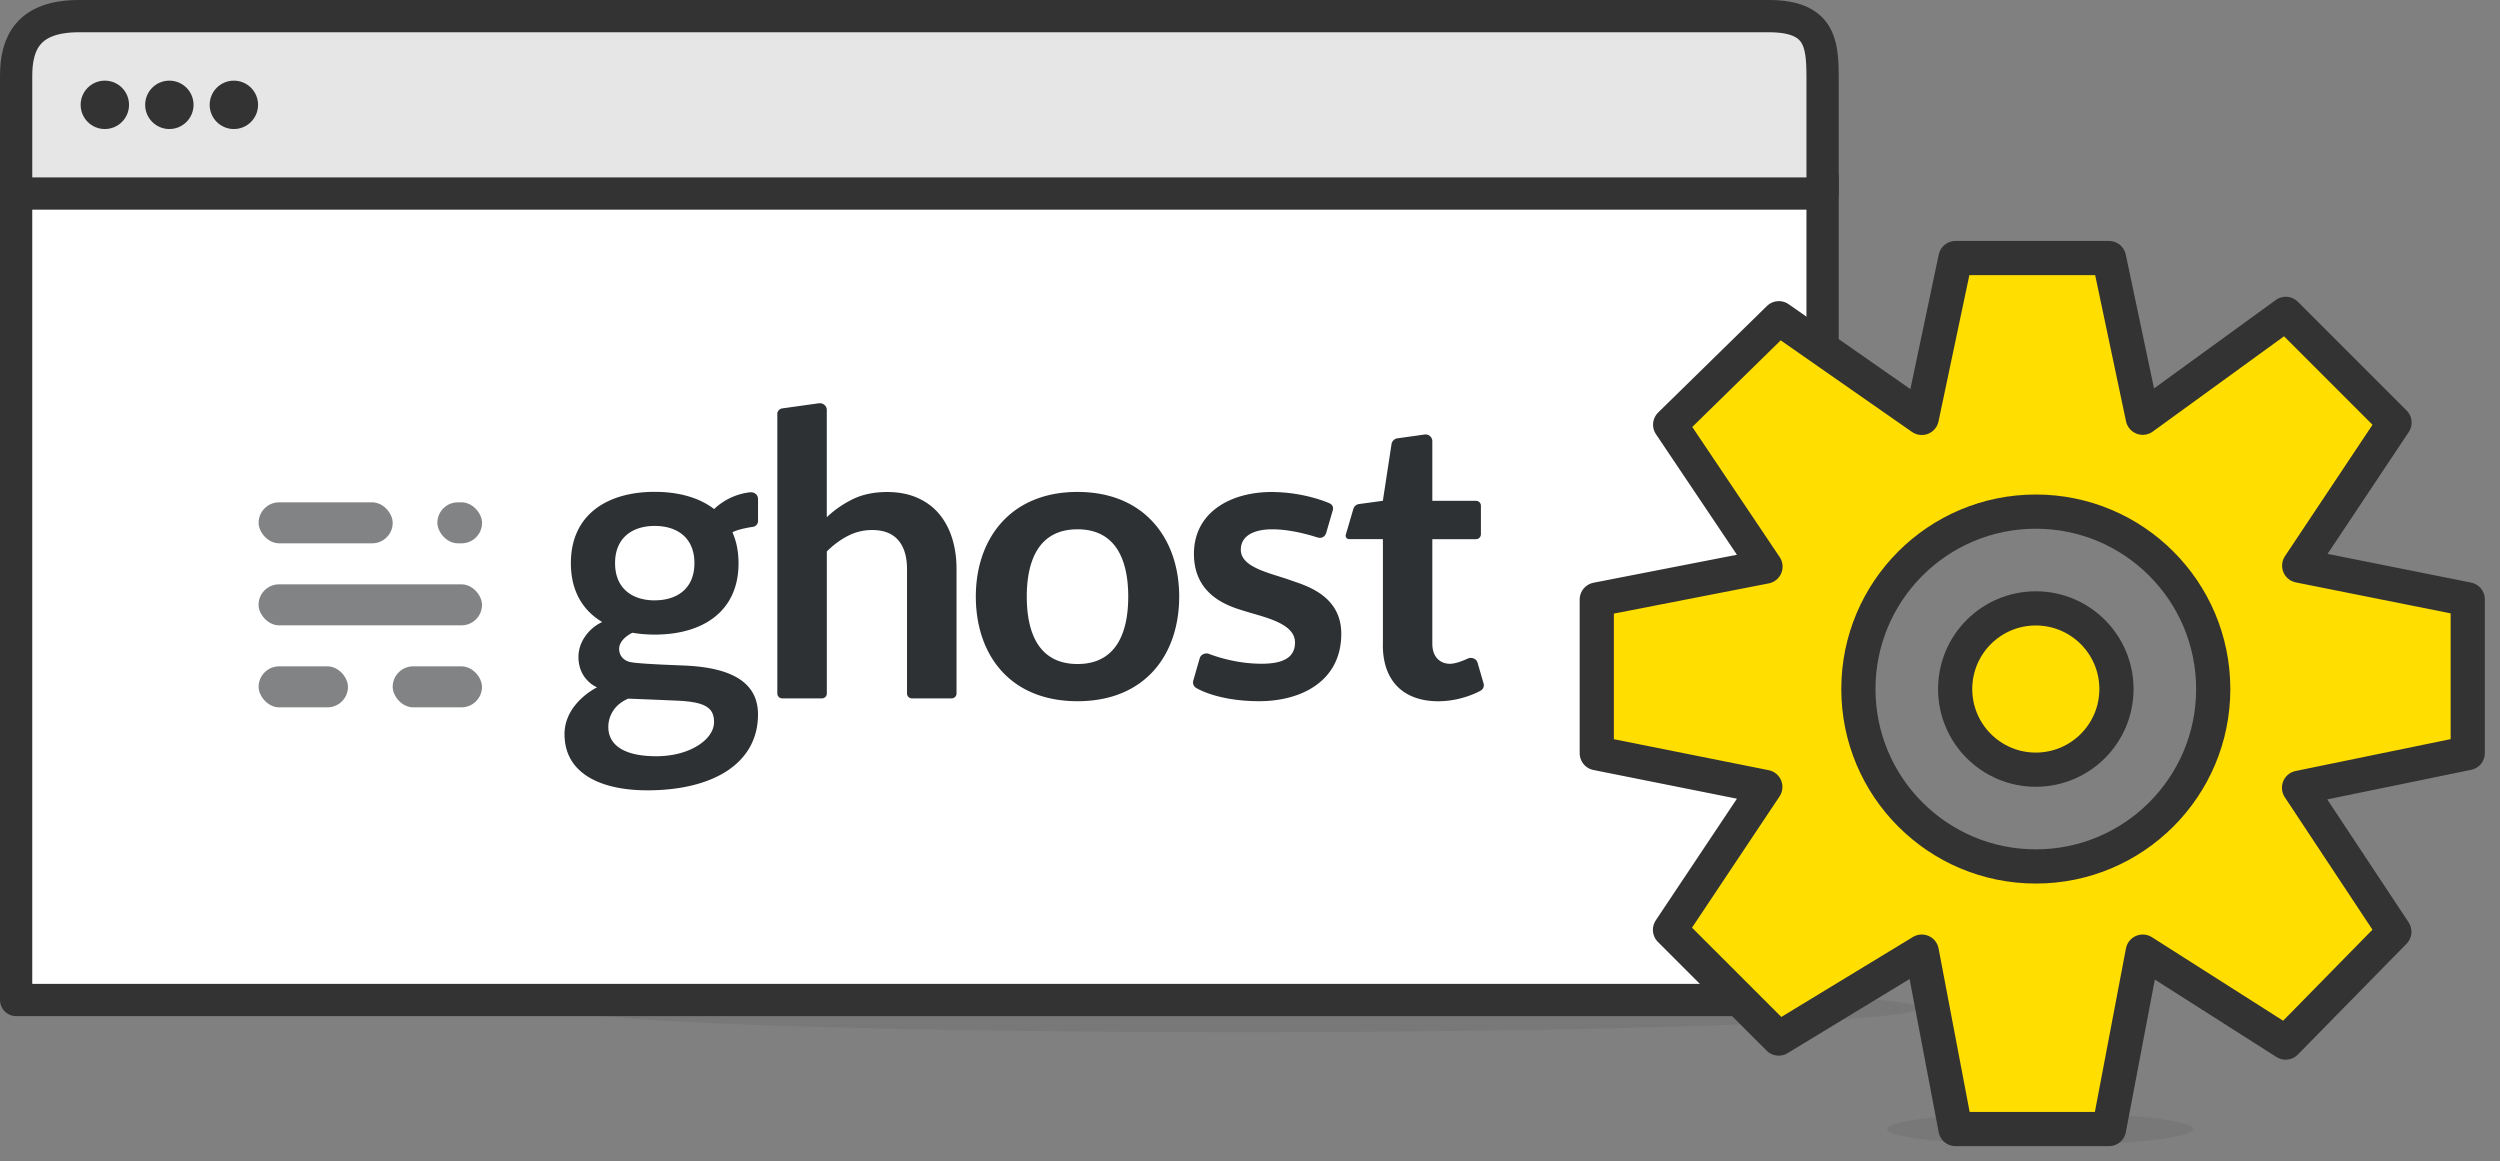 <svg width="155" height="72" xmlns="http://www.w3.org/2000/svg"><rect width="100%" height="100%" fill="#808080" stroke="none"/><g transform="translate(1 1)" fill-rule="nonzero" fill="none"><ellipse fill="#333" opacity=".09" cx="125.5" cy="69" rx="9.5" ry="1"/><ellipse fill="#333" opacity=".09" cx="76" cy="61.5" rx="42" ry="1.5"/><path stroke="#333" stroke-width="2" fill="#FFF" stroke-linecap="round" stroke-linejoin="round" d="M0 10h112v51H0z"/><path d="M108.68 0H3.897C.76 0 0 1.657 0 3.7V11h112V3.7c-.008-2.041-.188-3.695-3.32-3.7z" stroke="#333" stroke-width="2" fill="#E6E6E6" stroke-linecap="round" stroke-linejoin="round"/><circle fill="#333" cx="5.5" cy="5.5" r="1.5"/><circle fill="#333" cx="9.5" cy="5.5" r="1.5"/><circle fill="#333" cx="13.5" cy="5.5" r="1.5"/><path d="M152 36.16l-10.45-2.09 5.91-8.87-6.74-6.74-8.87 6.44-2.09-9.9h-9.52l-2.09 9.91-8.86-6.18-6.74 6.6 5.91 8.8L98 36.17v9.53l10.45 2.09-5.91 8.86 6.74 6.74 8.87-5.39 2.09 11h9.52l2.09-11 8.86 5.64 6.74-6.87-5.91-8.93L152 45.69v-9.53zm-26.78 16.56c-6.075 0-11-4.925-11-11s4.925-11 11-11 11 4.925 11 11-4.925 11-11 11z" stroke="#333" stroke-width="2.12" fill="#FFDE00" stroke-linecap="round" stroke-linejoin="round"/><path d="M65.805 29.5c-4.157 0-6.304 2.904-6.304 6.487s2.094 6.488 6.304 6.488c4.21 0 6.305-2.905 6.305-6.488 0-3.583-2.148-6.487-6.305-6.487zm3.146 6.499c-.004 2.304-.79 4.17-3.146 4.17s-3.142-1.866-3.145-4.17v-.012c.003-2.304.789-4.17 3.145-4.17 2.357 0 3.143 1.866 3.146 4.17v.012zM47.19 24.664a.36.36 0 0 1 .305-.343l2.275-.318c.211-.028.491.12.491.413v6.649a6.515 6.515 0 0 1 1.64-1.13c.598-.286 1.298-.43 2.103-.43.697 0 1.313.117 1.851.35.539.234.99.561 1.35.983.36.422.634.926.82 1.51.186.586.28 1.231.28 1.935V42c0 .165-.137.3-.308.3h-2.454a.305.305 0 0 1-.308-.298v-7.72c0-.77-.18-1.365-.54-1.787-.362-.422-.902-.633-1.623-.633-.53 0-1.027.12-1.49.357-.466.237-.904.56-1.319.97v8.811c0 .166-.137.3-.308.3h-2.453a.304.304 0 0 1-.308-.3V24.664h-.004zm37.55 14.329v-6.566h-2.075c-.17 0-.268-.13-.222-.288l.462-1.576a.422.422 0 0 1 .355-.312l1.477-.202.54-3.531a.434.434 0 0 1 .35-.34s1.414-.197 1.686-.237a.42.42 0 0 1 .491.422v3.686h2.703c.17 0 .309.135.309.302v1.776a.305.305 0 0 1-.309.302h-2.703v6.476c0 .905.558 1.25 1.092 1.25.326 0 .773-.171 1.107-.324.206-.094.524-.024.607.26l.377 1.3a.382.382 0 0 1-.189.43s-1.122.657-2.625.657c-2.113 0-3.437-1.215-3.437-3.482l.004-.003zm-6.861-7.176c-1.09 0-1.948.372-1.948 1.268 0 1.118 1.848 1.444 3.113 1.9.845.304 3.115.898 3.115 3.309 0 2.928-2.462 4.18-5.088 4.18-2.625 0-3.908-.822-3.908-.822a.393.393 0 0 1-.185-.434s.323-1.13.406-1.411c.074-.253.371-.341.56-.27.676.258 1.896.615 3.275.615 1.396 0 2.071-.42 2.071-1.319 0-1.195-1.886-1.56-3.133-1.949-.86-.267-3.133-.891-3.133-3.542 0-2.611 2.32-3.837 4.801-3.837 2.1 0 3.617.705 3.617.705a.346.346 0 0 1 .197.406l-.41 1.406c-.074.262-.291.382-.563.295-.6-.192-1.724-.5-2.794-.5h.007zM45.514 29.52a3.876 3.876 0 0 0-2.24 1.042c-.933-.723-2.23-1.068-3.685-1.068-2.916 0-5.195 1.392-5.195 4.423 0 1.741.75 2.94 1.942 3.647-.885.413-1.473 1.291-1.473 2.155 0 1.445 1.154 1.896 1.154 1.896S34 42.583 34 44.519C34 46.997 36.31 48 39.13 48c4.068 0 6.866-1.66 6.866-4.706 0-1.875-1.453-2.91-4.619-3.033-1.877-.073-3.094-.14-3.396-.238-.398-.13-.594-.445-.594-.794 0-.383.32-.748.823-1 .44.078.904.116 1.384.116 2.92 0 5.195-1.386 5.195-4.423 0-.736-.134-1.375-.378-1.92.429-.227 1.283-.339 1.283-.339a.366.366 0 0 0 .304-.347v-1.374c0-.283-.245-.445-.477-.418l-.007-.004zm-7.56 12.796s1.531.058 3.062.127c1.72.078 2.255.445 2.255 1.324 0 1.075-1.494 2.12-3.582 2.12-1.982 0-2.973-.683-2.973-1.816 0-.651.348-1.38 1.238-1.758v.003zm1.64-6.093c-1.381 0-2.46-.726-2.46-2.307 0-1.583 1.08-2.308 2.46-2.308 1.381 0 2.46.723 2.46 2.306 0 1.583-1.078 2.306-2.46 2.306v.003z" fill="#2D3134"/><g opacity=".6" transform="translate(15 30)" fill="#2E3134"><rect x=".034" y="10.313" width="5.541" height="2.542" rx="1.271"/><rect x="8.346" y="10.313" width="5.538" height="2.542" rx="1.271"/><rect x=".03" y="5.228" width="13.855" height="2.542" rx="1.271"/><rect x=".034" y=".144" width="8.313" height="2.542" rx="1.271"/><rect x="11.117" y=".144" width="2.771" height="2.542" rx="1.271"/></g><circle stroke="#333" stroke-width="2.12" fill="#FFDE00" stroke-linecap="round" stroke-linejoin="round" cx="125.22" cy="41.72" r="5"/></g></svg>